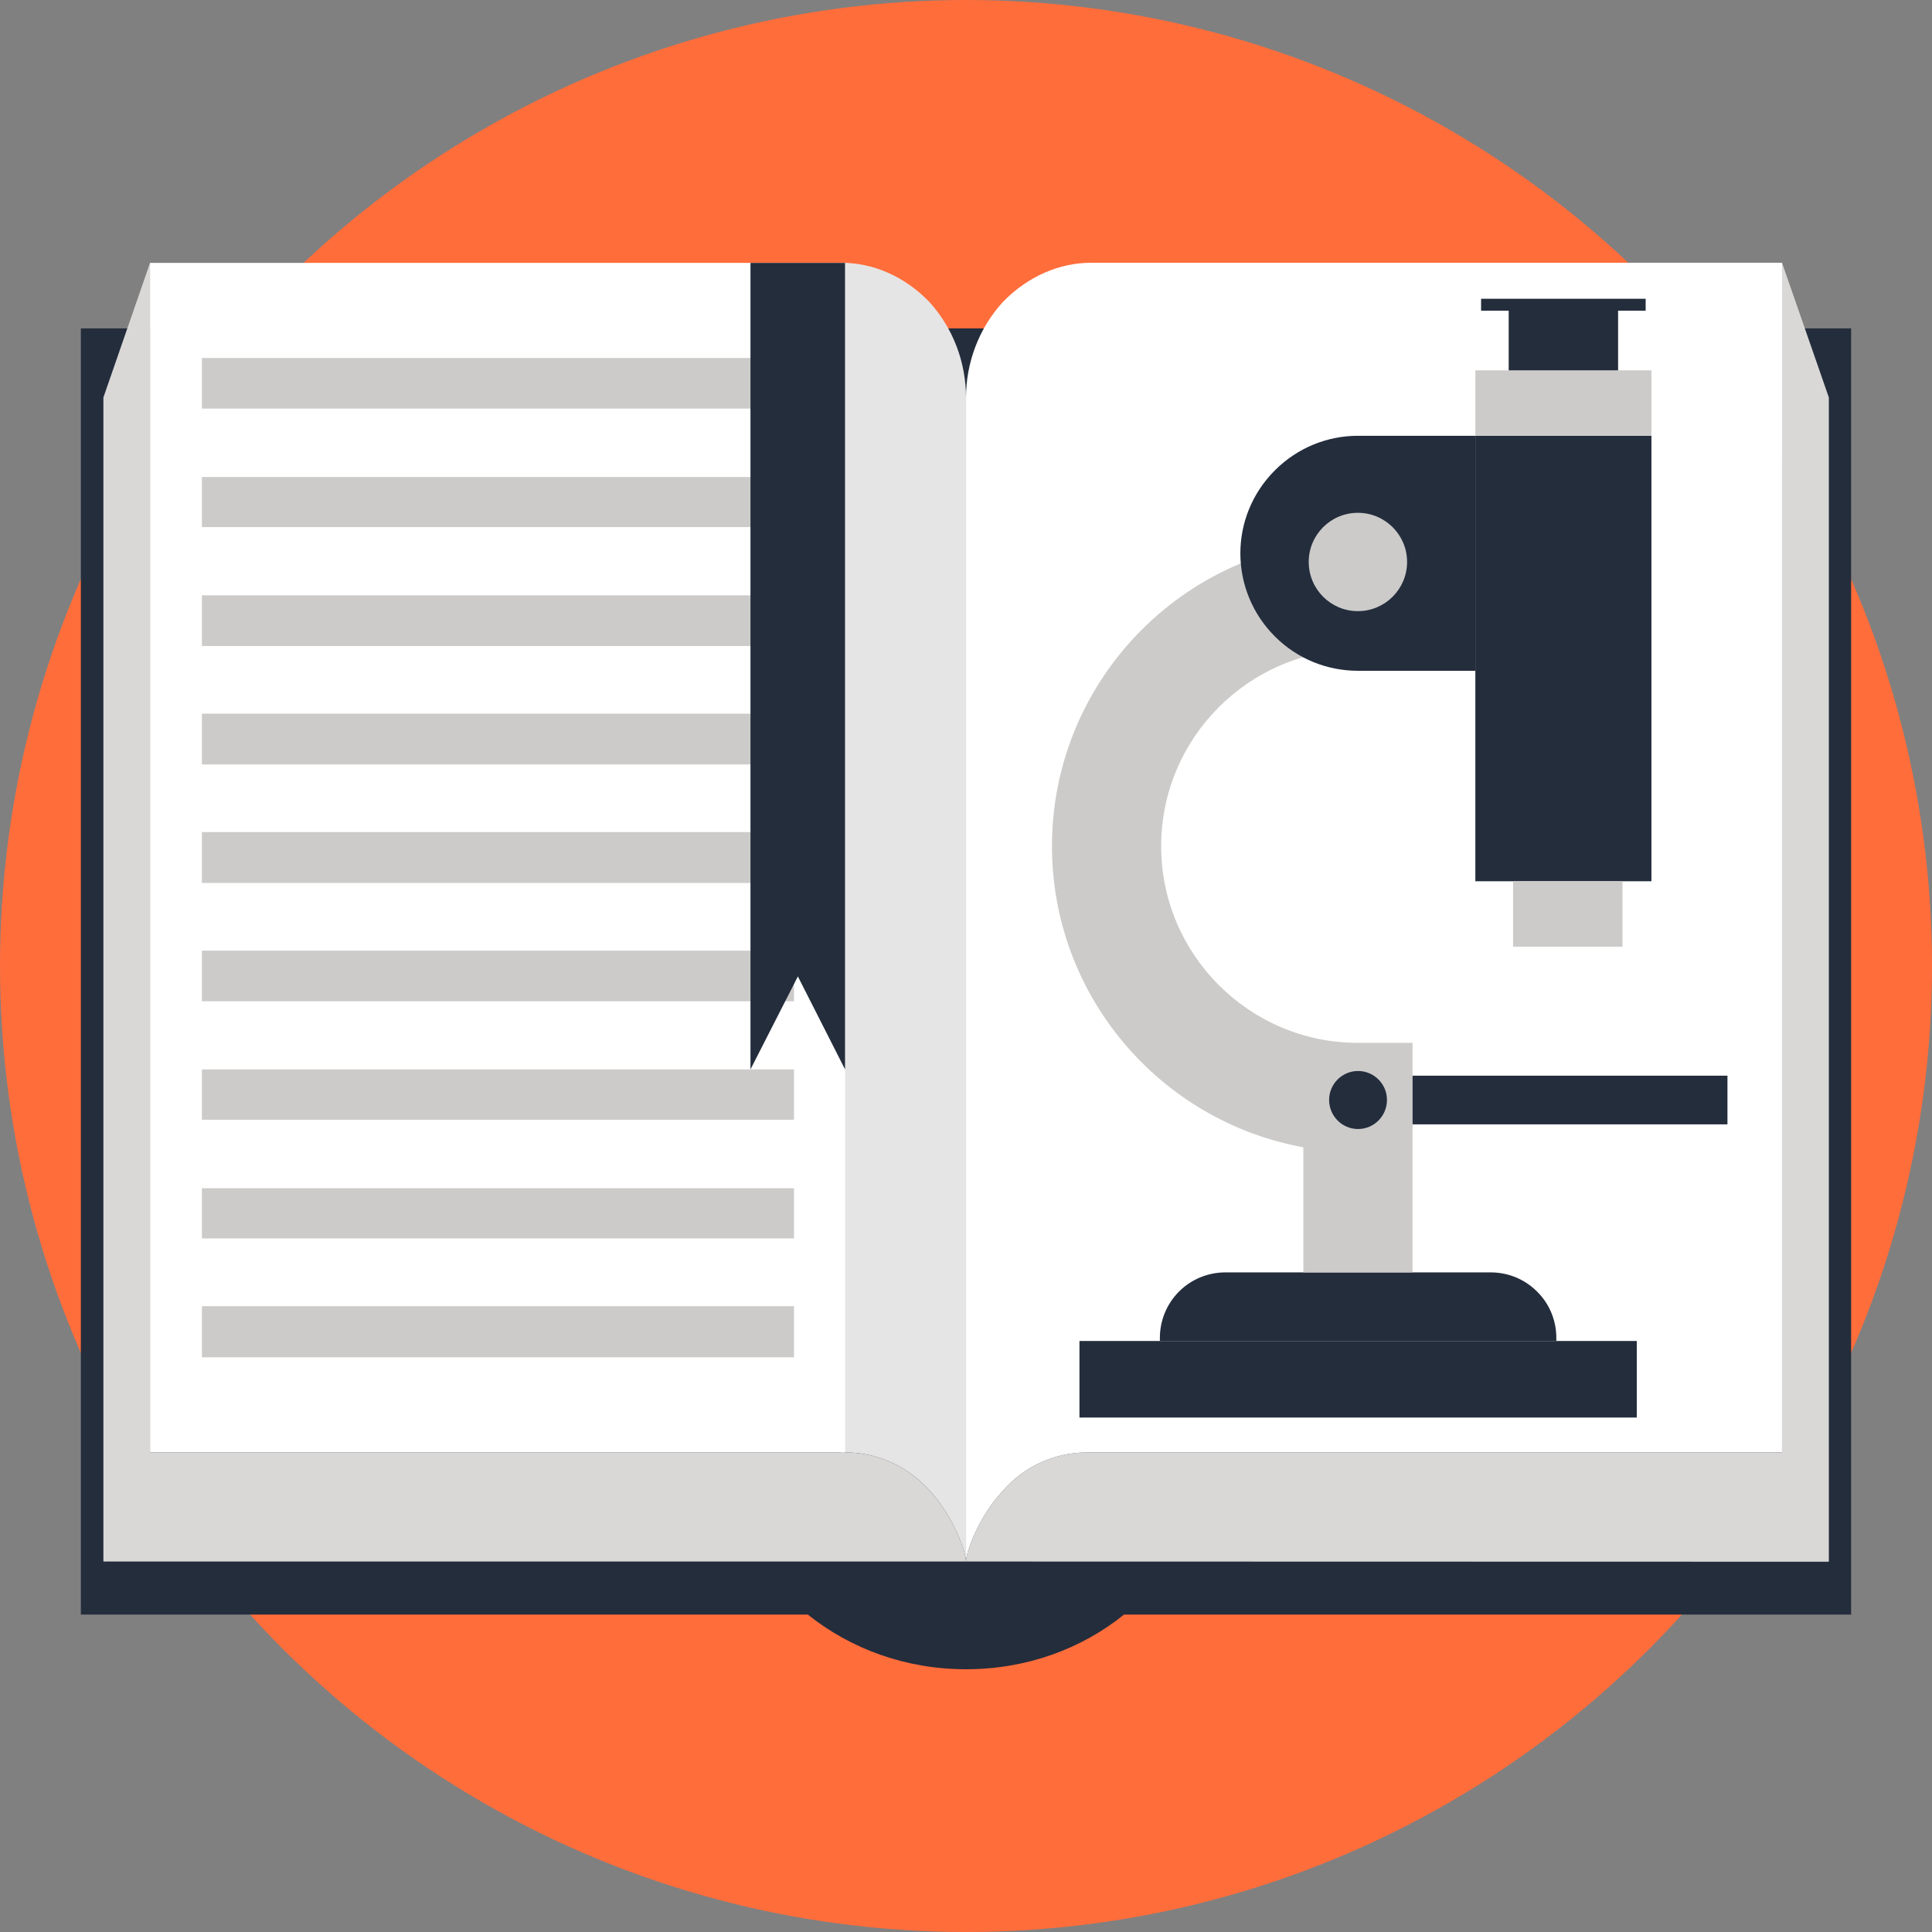 <?xml version="1.0" encoding="utf-8"?>
<!-- Generator: Adobe Illustrator 16.0.0, SVG Export Plug-In . SVG Version: 6.00 Build 0)  -->
<!DOCTYPE svg PUBLIC "-//W3C//DTD SVG 1.1//EN" "http://www.w3.org/Graphics/SVG/1.1/DTD/svg11.dtd">
<svg version="1.1" id="Layer_1" xmlns="http://www.w3.org/2000/svg" xmlns:xlink="http://www.w3.org/1999/xlink" x="0px" y="0px"
	 width="200px" height="200px" viewBox="0 0 200 200" enable-background="new 0 0 200 200" xml:space="preserve">
<rect x="0" y="0" width="200" height="200" fill="#808080" stroke="none"/>
<g>
	<circle fill="#FF6D3B" cx="100" cy="100" r="100"/>
	<g>
		<path fill="#242D3C" d="M191.629,33.993H8.371v133.146h75.251c4.424,3.537,10.104,5.661,16.379,5.661
			c6.288,0,11.979-2.124,16.359-5.661h75.268V33.993z"/>
		<g>
			<path fill="#D9D8D7" d="M184.479,27.214l-0.002,123.141h-71.929c-3.199,0-6.433,1.292-8.831,4.079
				c-2.452,2.676-3.715,6.263-3.715,7.215l89.32,0.021V41.146L184.479,27.214z"/>
			<path fill="#D9D8D7" d="M96.362,154.434c-2.476-2.787-5.69-4.079-8.881-4.079H15.531V27.214l-4.828,13.932v120.503h89.299
				C100.002,160.696,98.756,157.109,96.362,154.434z"/>
		</g>
		<g>
			<path fill="#FFFFFF" d="M112.548,150.354h71.929l0.002-123.141V27.2H112.95c-3.249,0-6.569,1.395-9.156,4.089
				c-2.502,2.744-3.792,6.313-3.792,9.856v120.503c0-0.952,1.263-4.539,3.715-7.215
				C106.115,151.646,109.349,150.354,112.548,150.354z"/>
			<path fill="#E6E5E5" d="M87.068,27.2h-0.011v123.154h0.423c3.191,0,6.405,1.292,8.881,4.079c2.394,2.676,3.64,6.263,3.64,7.215
				V41.146c0-3.545-1.285-7.113-3.765-9.856C93.651,28.6,90.398,27.203,87.068,27.2z"/>
			<rect x="15.528" y="27.214" fill="#FFFFFF" width="71.952" height="123.141"/>
		</g>
		<g>
			<rect x="20.9" y="37.06" fill="#CCCBCA" width="61.292" height="5.237"/>
			<rect x="20.9" y="49.378" fill="#CCCBCA" width="61.292" height="5.187"/>
			<rect x="20.9" y="61.63" fill="#CCCBCA" width="61.292" height="5.244"/>
			<rect x="20.9" y="73.88" fill="#CCCBCA" width="61.292" height="5.253"/>
			<rect x="20.9" y="86.139" fill="#CCCBCA" width="61.292" height="5.264"/>
			<rect x="20.9" y="98.413" fill="#CCCBCA" width="61.292" height="5.236"/>
			<rect x="20.9" y="110.704" fill="#CCCBCA" width="61.292" height="5.211"/>
			<rect x="20.9" y="123.004" fill="#CCCBCA" width="61.292" height="5.197"/>
			<rect x="20.9" y="135.215" fill="#CCCBCA" width="61.292" height="5.291"/>
		</g>
		<polygon fill="#242D3C" points="77.689,110.704 82.596,101.08 87.48,110.704 87.48,27.214 77.689,27.214 		"/>
	</g>
	<g>
		<rect x="111.745" y="138.818" fill="#242D3C" width="57.693" height="7.926"/>
		<path fill="#242D3C" d="M120.07,138.818h41.041v-0.33c0-1.724-0.66-3.473-2-4.791c-1.321-1.32-3.049-1.98-4.795-1.98h-27.468
			c-1.726,0-3.474,0.66-4.792,1.98c-1.32,1.318-1.986,3.067-1.986,4.791V138.818z"/>
		<path fill="#CCCBCA" d="M134.92,131.717h11.308v-23.762h-5.662c-11.227,0-20.363-9.139-20.363-20.362
			c0-11.225,9.137-20.362,20.363-20.362V55.91c-17.462,0-31.666,14.211-31.666,31.683c0,15.537,11.242,28.494,26.021,31.171V131.717
			z"/>
		<path fill="#242D3C" d="M128.402,57.276c0,3.125,1.199,6.232,3.574,8.609c2.373,2.375,5.482,3.554,8.589,3.554h12.162V45.113
			h-12.162c-3.106,0-6.216,1.2-8.589,3.577C129.602,51.062,128.402,54.17,128.402,57.276L128.402,57.276z"/>
		<rect x="152.728" y="45.113" fill="#242D3C" width="18.227" height="46.114"/>
		<rect x="156.636" y="91.228" fill="#CCCBCA" width="11.324" height="6.773"/>
		<rect x="152.728" y="38.34" fill="#CCCBCA" width="18.227" height="6.773"/>
		<rect x="156.18" y="31.544" fill="#242D3C" width="11.324" height="6.795"/>
		<path fill="#CCCBCA" d="M135.479,58.171c0,2.812,2.275,5.095,5.087,5.095s5.095-2.283,5.095-5.095
			c0-2.812-2.283-5.084-5.095-5.084S135.479,55.359,135.479,58.171z"/>
		<rect x="146.228" y="111.354" fill="#242D3C" width="32.598" height="5.039"/>
		<path fill="#242D3C" d="M137.59,113.863c0,1.667,1.343,3.013,2.994,3.013c1.65,0,2.994-1.346,2.994-3.013
			c0-1.651-1.344-2.994-2.994-2.994C138.933,110.869,137.59,112.212,137.59,113.863z"/>
		<rect x="153.322" y="30.928" fill="#242D3C" width="17.036" height="1.233"/>
	</g>
</g>
</svg>
